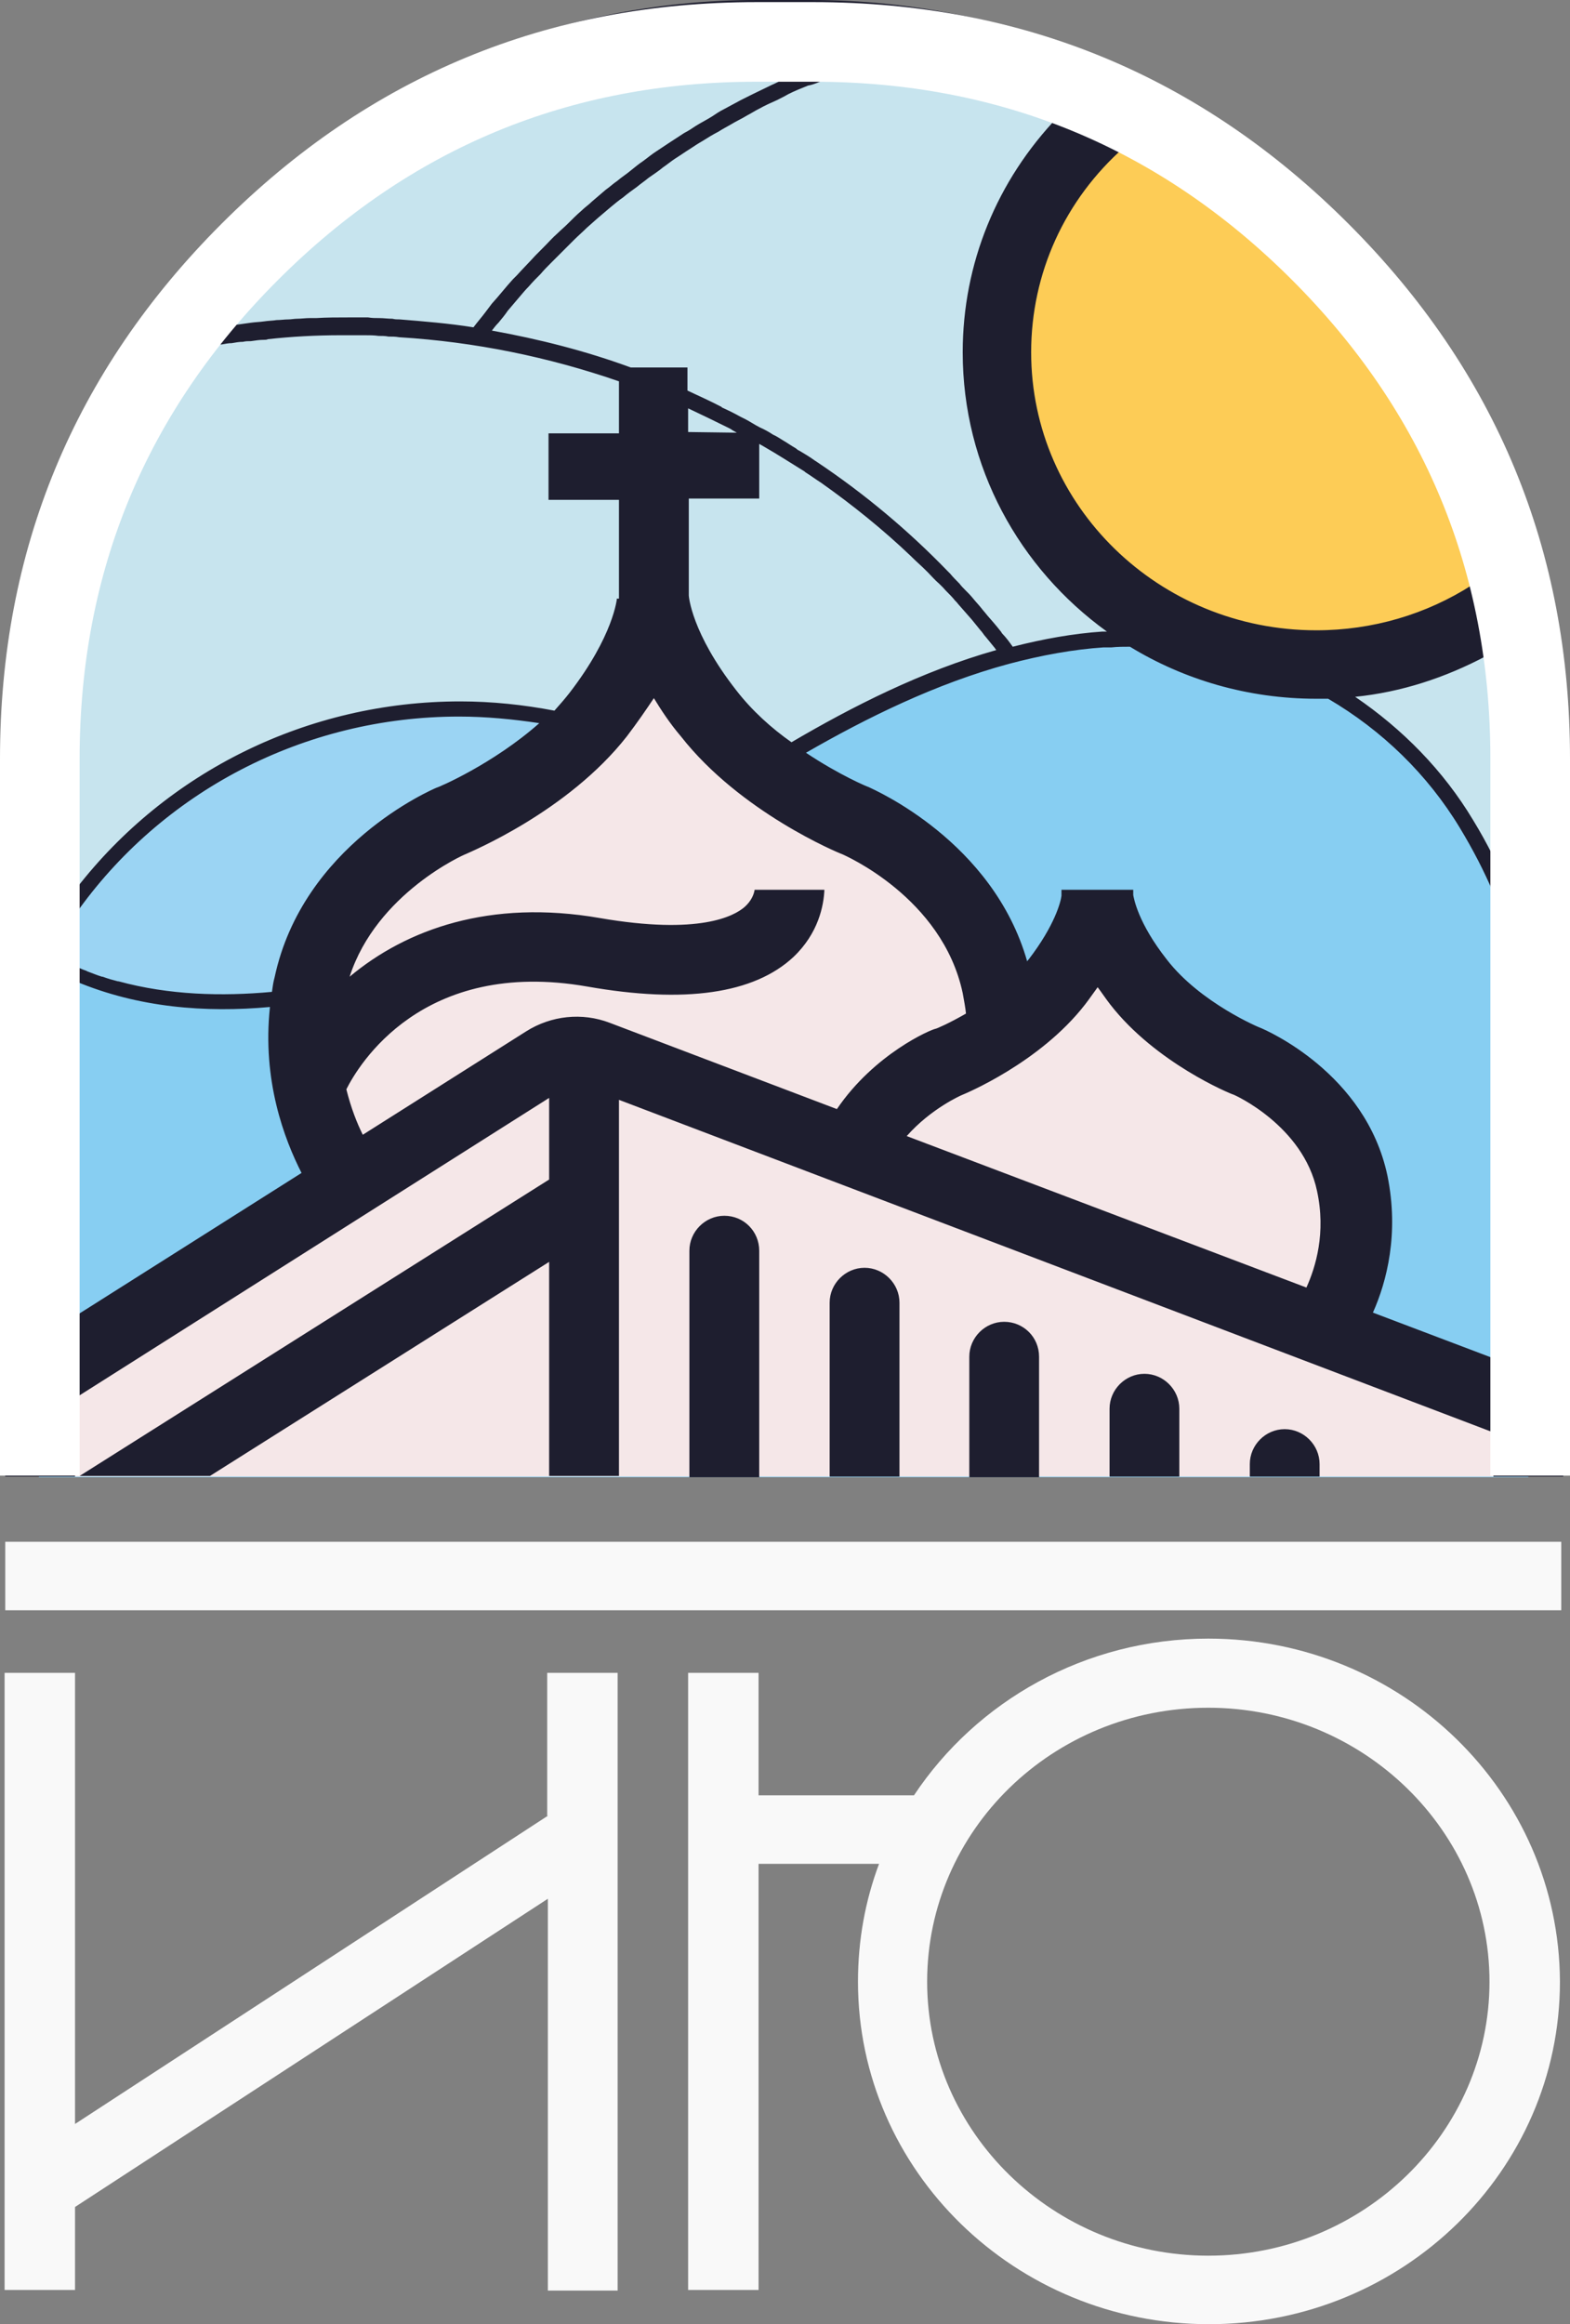 <?xml version="1.0" encoding="utf-8"?>
<svg width="28.376px" height="42px" viewBox="0 0 28.376 42" version="1.1" xmlns:xlink="http://www.w3.org/1999/xlink" xmlns="http://www.w3.org/2000/svg">
  <rect x="0" y="0" width="28.376" height="42" fill="#808080" stroke="none"/>
  <g id="Группа-2-Copy">
    <g id="Группа" transform="translate(0.083 0)">
      <path d="M26.397 14.889C25.029 12.604 22.494 11.402 19.971 11.556C19.935 11.556 19.899 11.556 19.863 11.568C19.852 11.568 19.84 11.568 19.84 11.568C15.329 11.901 11.211 15.96 8.783 16.995C6.248 18.078 3.011 18.709 0.619 17.257L0.619 26.695L27.54 26.695L27.54 18.745C27.611 17.436 27.123 16.091 26.397 14.889L26.397 14.889Z" id="Фигура" fill="#87CEF2" fill-rule="evenodd" stroke="none" />
      <path d="M8.771 16.995C9.89 16.519 11.366 15.389 13.08 14.294C11.699 13.353 10.009 12.806 8.2 12.806C4.915 12.806 2.059 14.615 0.619 17.281C3.011 18.697 6.248 18.078 8.771 16.995L8.771 16.995Z" id="Фигура" fill="#9BD4F3" fill-rule="evenodd" stroke="none" />
      <path d="M0.655 17.281L0.774 17.4C0.774 17.281 0.655 17.281 0.655 17.281L0.655 17.281ZM16.329 0.762C15.745 0.678 15.162 0.643 14.567 0.643L13.627 0.643C9.188 0.643 5.284 2.868 2.94 6.26C1.5 8.343 0.655 10.878 0.655 13.603L0.655 17.209C2.095 14.579 4.939 12.782 8.2 12.782C10.009 12.782 11.699 13.329 13.08 14.27C14.615 13.282 16.329 12.318 18.138 11.83C18.126 11.83 18.102 11.842 18.09 11.842C18.661 11.687 19.244 11.58 19.828 11.532C19.84 11.532 19.852 11.532 19.852 11.532C19.887 11.532 19.923 11.532 19.959 11.521C22.494 11.366 25.017 12.58 26.385 14.853C27.004 15.888 27.456 17.019 27.516 18.15L27.516 13.579C27.528 7.046 22.66 1.619 16.329 0.762L16.329 0.762Z" id="Фигура" fill="#C7E4EE" fill-rule="evenodd" stroke="none" />
      <path d="M28.135 27.861L0.012 27.861L0.012 29.099L28.135 29.099L28.135 27.861L28.135 27.861Z" id="Фигура" fill="#F9F9F9" fill-rule="evenodd" stroke="none" />
      <path d="M9.819 32.812L1.273 38.382L1.273 30.23L0 30.23L0 41.381L1.273 41.381L1.273 39.882L9.819 34.312L9.819 41.393L11.08 41.393L11.08 30.23L9.807 30.23L9.807 32.812L9.819 32.812L9.819 32.812ZM21.756 29.611C19.53 29.611 17.567 30.741 16.436 32.443L13.627 32.443L13.627 30.23L12.354 30.23L12.354 41.381L13.627 41.381L13.627 33.681L15.805 33.681C15.555 34.347 15.424 35.062 15.424 35.811C15.424 39.227 18.269 42 21.768 42C25.267 42 28.111 39.227 28.111 35.811C28.099 32.384 25.255 29.611 21.756 29.611L21.756 29.611ZM21.756 40.762C18.959 40.762 16.674 38.537 16.674 35.811C16.674 33.074 18.947 30.86 21.756 30.86C24.553 30.86 26.838 33.086 26.838 35.811C26.838 38.537 24.553 40.762 21.756 40.762L21.756 40.762Z" id="Фигура" fill="#F9F9F9" fill-rule="evenodd" stroke="none" />
      <path d="M23.731 24.005L23.838 24.005C23.838 24.005 24.695 22.922 24.362 21.375C24.029 19.828 22.458 19.173 22.458 19.173C22.458 19.173 21.22 18.673 20.494 17.733C19.768 16.793 19.756 16.186 19.756 16.186C19.756 16.186 19.744 16.805 19.018 17.733C18.733 18.102 18.364 18.411 18.019 18.638C18.007 18.364 17.983 18.09 17.924 17.793C17.483 15.71 15.365 14.829 15.365 14.829C15.365 14.829 13.687 14.151 12.711 12.901C11.735 11.651 11.711 10.818 11.711 10.818C11.711 10.818 11.699 11.651 10.711 12.901C9.723 14.151 8.057 14.829 8.057 14.829C8.057 14.829 5.939 15.722 5.498 17.793C5.058 19.875 6.201 21.339 6.201 21.339L6.296 21.339L0.631 24.922L0.631 26.683L27.516 26.683L27.516 25.457L23.731 24.005L23.731 24.005Z" id="Фигура" fill="#F5E7E8" fill-rule="evenodd" stroke="none" />
      <path d="M20.149 1.904C18.78 2.94 17.9 4.546 17.9 6.367C17.9 9.485 20.482 12.008 23.672 12.008C25.005 12.008 26.231 11.568 27.207 10.83C26.362 6.879 23.708 3.606 20.149 1.904L20.149 1.904Z" id="Фигура" fill="#FDCC56" fill-rule="evenodd" stroke="none" />
      <path d="M18.066 23.886C17.721 23.886 17.436 24.172 17.436 24.517L17.436 26.695L18.697 26.695L18.697 24.517C18.697 24.16 18.411 23.886 18.066 23.886L18.066 23.886ZM20.601 24.826C20.256 24.826 19.971 25.112 19.971 25.457L19.971 26.683L21.232 26.683L21.232 25.457C21.232 25.112 20.947 24.826 20.601 24.826L20.601 24.826ZM23.136 25.826C22.791 25.826 22.506 26.112 22.506 26.457L22.506 26.683L23.767 26.683L23.767 26.457C23.767 26.112 23.481 25.826 23.136 25.826L23.136 25.826ZM15.543 22.91C15.198 22.91 14.912 23.196 14.912 23.541L14.912 26.683L16.174 26.683L16.174 23.541C16.174 23.196 15.888 22.91 15.543 22.91L15.543 22.91ZM28.159 13.603C28.159 6.105 22.053 0 14.555 0L13.615 0C6.117 0 0.012 6.105 0.012 13.603L0.012 26.683L1.273 26.683L1.273 25.267L9.842 19.84L9.842 21.315L1.357 26.671L3.713 26.671L9.842 22.803L9.842 26.671L11.104 26.671L11.104 19.875L26.909 25.886L26.909 26.683L28.171 26.683L28.159 13.603L28.159 13.603ZM20.244 2.654C23.327 4.261 25.648 7.129 26.528 10.568C25.695 11.104 24.719 11.39 23.708 11.39C20.863 11.39 18.554 9.14 18.554 6.367C18.554 4.939 19.161 3.606 20.244 2.654L20.244 2.654ZM14.71 1.488C14.865 1.428 15.02 1.357 15.186 1.297C15.198 1.297 15.21 1.285 15.222 1.285C16.567 1.357 17.852 1.642 19.042 2.107C17.936 3.261 17.317 4.761 17.317 6.367C17.317 8.438 18.34 10.271 19.923 11.413L19.911 11.413L19.84 11.413C19.316 11.449 18.78 11.544 18.221 11.687C18.162 11.604 18.102 11.521 18.031 11.449C18.019 11.437 18.019 11.425 18.007 11.413C17.924 11.306 17.84 11.211 17.757 11.116C17.721 11.068 17.686 11.033 17.65 10.985C17.602 10.925 17.555 10.878 17.507 10.818C17.459 10.759 17.412 10.711 17.364 10.664C17.328 10.628 17.293 10.592 17.257 10.545C17.198 10.485 17.138 10.426 17.09 10.366C17.079 10.354 17.055 10.33 17.043 10.319C16.329 9.581 15.531 8.914 14.675 8.343C14.663 8.331 14.651 8.331 14.639 8.319C14.556 8.26 14.46 8.2 14.377 8.152C14.353 8.141 14.329 8.129 14.306 8.105C14.222 8.057 14.139 7.998 14.056 7.95C13.996 7.914 13.948 7.879 13.889 7.855C13.818 7.807 13.734 7.76 13.651 7.724C13.556 7.676 13.472 7.617 13.377 7.569C13.353 7.557 13.33 7.545 13.306 7.534C13.199 7.474 13.08 7.415 12.973 7.367C12.973 7.367 12.961 7.367 12.961 7.355C12.758 7.248 12.544 7.153 12.342 7.058L12.342 6.641L11.318 6.641C10.509 6.343 9.664 6.129 8.807 5.974C8.843 5.927 8.879 5.879 8.926 5.832C8.986 5.76 9.045 5.689 9.093 5.617C9.164 5.534 9.224 5.463 9.295 5.379C9.355 5.308 9.414 5.237 9.474 5.177C9.545 5.094 9.616 5.022 9.688 4.951C9.747 4.88 9.807 4.82 9.878 4.749C9.95 4.677 10.021 4.606 10.104 4.523C10.164 4.463 10.235 4.392 10.295 4.332C10.366 4.261 10.45 4.189 10.521 4.118C10.592 4.058 10.652 3.999 10.723 3.939C10.806 3.868 10.878 3.808 10.961 3.737C11.033 3.678 11.104 3.618 11.175 3.57C11.259 3.499 11.342 3.439 11.425 3.38C11.497 3.32 11.568 3.273 11.64 3.213C11.723 3.154 11.818 3.094 11.902 3.023C11.973 2.975 12.044 2.916 12.116 2.868C12.211 2.809 12.294 2.749 12.389 2.69C12.461 2.642 12.532 2.595 12.616 2.547C12.711 2.487 12.806 2.428 12.901 2.38C12.973 2.333 13.044 2.297 13.127 2.249C13.223 2.19 13.33 2.142 13.425 2.083C13.496 2.047 13.568 1.999 13.639 1.964C13.746 1.904 13.853 1.857 13.96 1.809C14.032 1.773 14.103 1.738 14.163 1.702C14.282 1.642 14.401 1.595 14.52 1.547C14.591 1.535 14.651 1.511 14.71 1.488L14.71 1.488ZM12.366 10.794L12.366 9.009L13.639 9.009L13.639 8.022C13.663 8.033 13.699 8.057 13.722 8.069C13.972 8.212 14.21 8.367 14.46 8.521L14.472 8.533C14.567 8.593 14.663 8.664 14.758 8.724C15.329 9.128 15.877 9.569 16.388 10.057C16.4 10.069 16.4 10.069 16.412 10.081C16.483 10.152 16.567 10.223 16.638 10.295C16.65 10.307 16.674 10.33 16.686 10.342C16.757 10.414 16.817 10.485 16.888 10.545C16.912 10.568 16.936 10.592 16.96 10.616C17.019 10.687 17.09 10.747 17.15 10.818C17.174 10.854 17.209 10.878 17.233 10.914C17.317 11.009 17.4 11.104 17.483 11.199C17.531 11.259 17.59 11.33 17.638 11.39C17.674 11.425 17.697 11.473 17.733 11.509C17.781 11.568 17.84 11.639 17.888 11.699C17.9 11.711 17.912 11.735 17.924 11.747C16.579 12.127 15.317 12.77 14.222 13.413C13.865 13.163 13.508 12.842 13.223 12.473C12.413 11.437 12.366 10.771 12.366 10.759L12.366 10.794L12.366 10.794ZM12.354 7.807L12.354 7.379C12.604 7.498 12.854 7.617 13.092 7.736C13.115 7.748 13.139 7.76 13.151 7.772C13.175 7.784 13.211 7.807 13.234 7.819L12.354 7.807L12.354 7.807L12.354 7.807ZM13.615 1.262L14.472 1.262C14.329 1.321 14.187 1.381 14.044 1.452C13.984 1.476 13.925 1.511 13.865 1.535C13.746 1.595 13.639 1.642 13.52 1.702C13.449 1.738 13.377 1.773 13.306 1.809C13.199 1.869 13.104 1.916 12.996 1.976C12.925 2.011 12.854 2.059 12.782 2.107C12.687 2.166 12.592 2.214 12.496 2.273C12.425 2.321 12.354 2.368 12.282 2.404C12.187 2.464 12.104 2.523 12.008 2.583C11.937 2.63 11.866 2.678 11.794 2.725C11.699 2.785 11.616 2.856 11.533 2.916C11.461 2.963 11.39 3.023 11.33 3.071C11.247 3.142 11.152 3.201 11.068 3.273C10.997 3.32 10.937 3.38 10.866 3.428C10.783 3.499 10.699 3.57 10.616 3.642C10.557 3.701 10.485 3.749 10.426 3.808C10.342 3.88 10.259 3.963 10.176 4.046C10.116 4.106 10.057 4.154 9.997 4.213C9.902 4.296 9.819 4.392 9.735 4.475C9.688 4.523 9.64 4.57 9.593 4.618C9.485 4.737 9.366 4.856 9.259 4.975C9.236 4.999 9.212 5.022 9.188 5.046C9.057 5.189 8.938 5.344 8.807 5.487C8.771 5.534 8.736 5.582 8.7 5.629C8.629 5.725 8.545 5.82 8.474 5.915C8.033 5.844 7.581 5.808 7.141 5.772C7.093 5.772 7.058 5.772 7.01 5.76C6.927 5.76 6.855 5.748 6.772 5.748C6.7 5.748 6.641 5.748 6.57 5.736C6.51 5.736 6.462 5.736 6.403 5.736C6.343 5.736 6.284 5.736 6.224 5.736C6.022 5.736 5.82 5.736 5.629 5.748C5.594 5.748 5.546 5.748 5.51 5.748C5.439 5.748 5.356 5.76 5.284 5.76C5.237 5.76 5.177 5.772 5.13 5.772C5.058 5.772 4.987 5.784 4.915 5.784C4.844 5.796 4.761 5.796 4.689 5.808C4.606 5.82 4.534 5.82 4.451 5.832C4.368 5.844 4.285 5.855 4.201 5.867C4.154 5.879 4.106 5.879 4.058 5.891C4.023 5.891 3.999 5.903 3.963 5.903C6.236 3.094 9.712 1.262 13.615 1.262L13.615 1.262ZM1.285 13.603C1.285 10.854 2.19 8.307 3.713 6.26C3.725 6.26 3.737 6.26 3.749 6.248C3.808 6.236 3.868 6.224 3.927 6.224C3.987 6.213 4.046 6.201 4.106 6.201C4.177 6.189 4.237 6.177 4.308 6.177C4.356 6.165 4.403 6.165 4.451 6.165C4.534 6.153 4.606 6.141 4.689 6.141C4.713 6.141 4.737 6.141 4.761 6.129C5.189 6.082 5.629 6.058 6.07 6.058C6.082 6.058 6.093 6.058 6.117 6.058C6.213 6.058 6.308 6.058 6.403 6.058C6.439 6.058 6.474 6.058 6.51 6.058C6.593 6.058 6.677 6.058 6.76 6.07C6.819 6.07 6.879 6.07 6.938 6.082C6.998 6.082 7.069 6.082 7.129 6.094C8.498 6.177 9.831 6.451 11.104 6.891L11.104 7.831L9.831 7.831L9.831 9.033L11.104 9.033L11.104 10.818L11.068 10.818L11.068 10.806C11.068 10.818 11.009 11.485 10.211 12.52C10.128 12.627 10.033 12.735 9.938 12.842C9.378 12.735 8.807 12.675 8.236 12.675C5.475 12.675 2.928 13.948 1.297 16.055L1.297 13.603L1.285 13.603L1.285 13.603ZM1.285 23.779L1.285 17.733C2.416 18.209 3.63 18.304 4.796 18.197C4.653 19.53 5.058 20.589 5.367 21.196L1.285 23.779L1.285 23.779ZM4.88 17.662C4.856 17.745 4.844 17.84 4.832 17.924C3.927 18.007 2.975 17.983 2.059 17.733C2.059 17.733 2.059 17.733 2.047 17.733C1.952 17.709 1.869 17.686 1.773 17.65L1.761 17.65C1.678 17.626 1.595 17.59 1.5 17.555C1.488 17.555 1.488 17.543 1.476 17.543C1.404 17.519 1.333 17.483 1.273 17.459L1.273 16.531C2.833 14.306 5.415 12.949 8.212 12.949C8.7 12.949 9.188 12.996 9.664 13.068C8.831 13.806 7.831 14.234 7.807 14.234C7.724 14.27 5.391 15.27 4.88 17.662L4.88 17.662ZM15.043 20.042L10.937 18.483C10.438 18.292 9.878 18.352 9.426 18.638L6.474 20.506C6.367 20.292 6.26 20.018 6.177 19.685C6.391 19.256 7.545 17.305 10.533 17.828C12.294 18.138 13.544 17.959 14.258 17.293C14.71 16.864 14.805 16.364 14.817 16.079L13.556 16.079C13.544 16.162 13.496 16.281 13.377 16.388C13.187 16.555 12.556 16.9 10.759 16.59C8.771 16.245 7.26 16.793 6.236 17.65C6.724 16.138 8.319 15.436 8.331 15.436C8.402 15.4 10.176 14.674 11.247 13.306C11.437 13.056 11.592 12.83 11.735 12.616C11.866 12.83 12.02 13.068 12.223 13.306C13.294 14.674 15.067 15.412 15.139 15.436C15.162 15.448 16.948 16.21 17.317 17.947C17.34 18.078 17.364 18.197 17.376 18.316C17.067 18.495 16.84 18.59 16.829 18.59C16.745 18.602 15.722 19.042 15.043 20.042L15.043 20.042ZM23.529 23.267L16.305 20.53C16.745 20.03 17.293 19.792 17.293 19.792C17.352 19.768 18.709 19.209 19.53 18.15C19.613 18.043 19.685 17.935 19.756 17.84C19.828 17.935 19.899 18.043 19.982 18.15C20.804 19.209 22.16 19.768 22.208 19.78C22.22 19.78 23.47 20.34 23.72 21.518C23.886 22.279 23.696 22.898 23.529 23.267L23.529 23.267ZM26.897 24.541L24.731 23.72C24.981 23.16 25.207 22.291 24.993 21.244C24.6 19.387 22.791 18.614 22.708 18.578C22.696 18.578 21.613 18.126 21.006 17.34C20.482 16.674 20.411 16.233 20.399 16.174L20.399 16.079L19.102 16.079L19.102 16.186C19.09 16.293 18.983 16.721 18.507 17.34C18.495 17.352 18.483 17.364 18.483 17.376C17.864 15.198 15.71 14.27 15.615 14.222C15.603 14.222 15.091 14.008 14.484 13.603C15.579 12.973 16.829 12.354 18.15 11.997C18.733 11.842 19.316 11.735 19.863 11.699L19.935 11.699C19.959 11.699 19.982 11.699 20.006 11.699C20.113 11.687 20.232 11.687 20.34 11.687C21.315 12.282 22.47 12.627 23.708 12.627C23.779 12.627 23.85 12.627 23.922 12.627C24.898 13.199 25.719 13.996 26.302 14.96C26.54 15.353 26.742 15.745 26.909 16.138L26.909 24.541L26.897 24.541L26.897 24.541ZM26.897 15.46C26.79 15.246 26.671 15.031 26.54 14.817C26.005 13.925 25.267 13.175 24.41 12.592C25.243 12.508 26.04 12.246 26.778 11.854C26.861 12.425 26.897 13.008 26.897 13.603L26.897 15.46L26.897 15.46ZM13.008 21.97C12.663 21.97 12.377 22.256 12.377 22.601L12.377 26.695L13.639 26.695L13.639 22.601C13.639 22.256 13.365 21.97 13.008 21.97L13.008 21.97Z" id="Фигура" fill="#1E1E2F" fill-rule="evenodd" stroke="none" />
    </g>
    <path d="M0.72 26.666L0 26.666L0 13.712C0 9.936 1.335 6.713 4.005 4.043C6.675 1.373 9.898 0.038 13.674 0.038L14.703 0.038C18.479 0.038 21.701 1.373 24.371 4.043C27.041 6.713 28.376 9.936 28.376 13.712L28.376 26.666L26.937 26.666L26.937 13.712C26.937 10.333 25.743 7.45 23.354 5.061C20.965 2.672 18.081 1.477 14.703 1.477L13.674 1.477C10.295 1.477 7.412 2.672 5.023 5.061C2.634 7.45 1.439 10.333 1.439 13.712L1.439 26.666L0.72 26.666L0.72 26.666Z" id="Вектор" fill="#FFFFFF" fill-rule="evenodd" stroke="none" />
  </g>
</svg>
